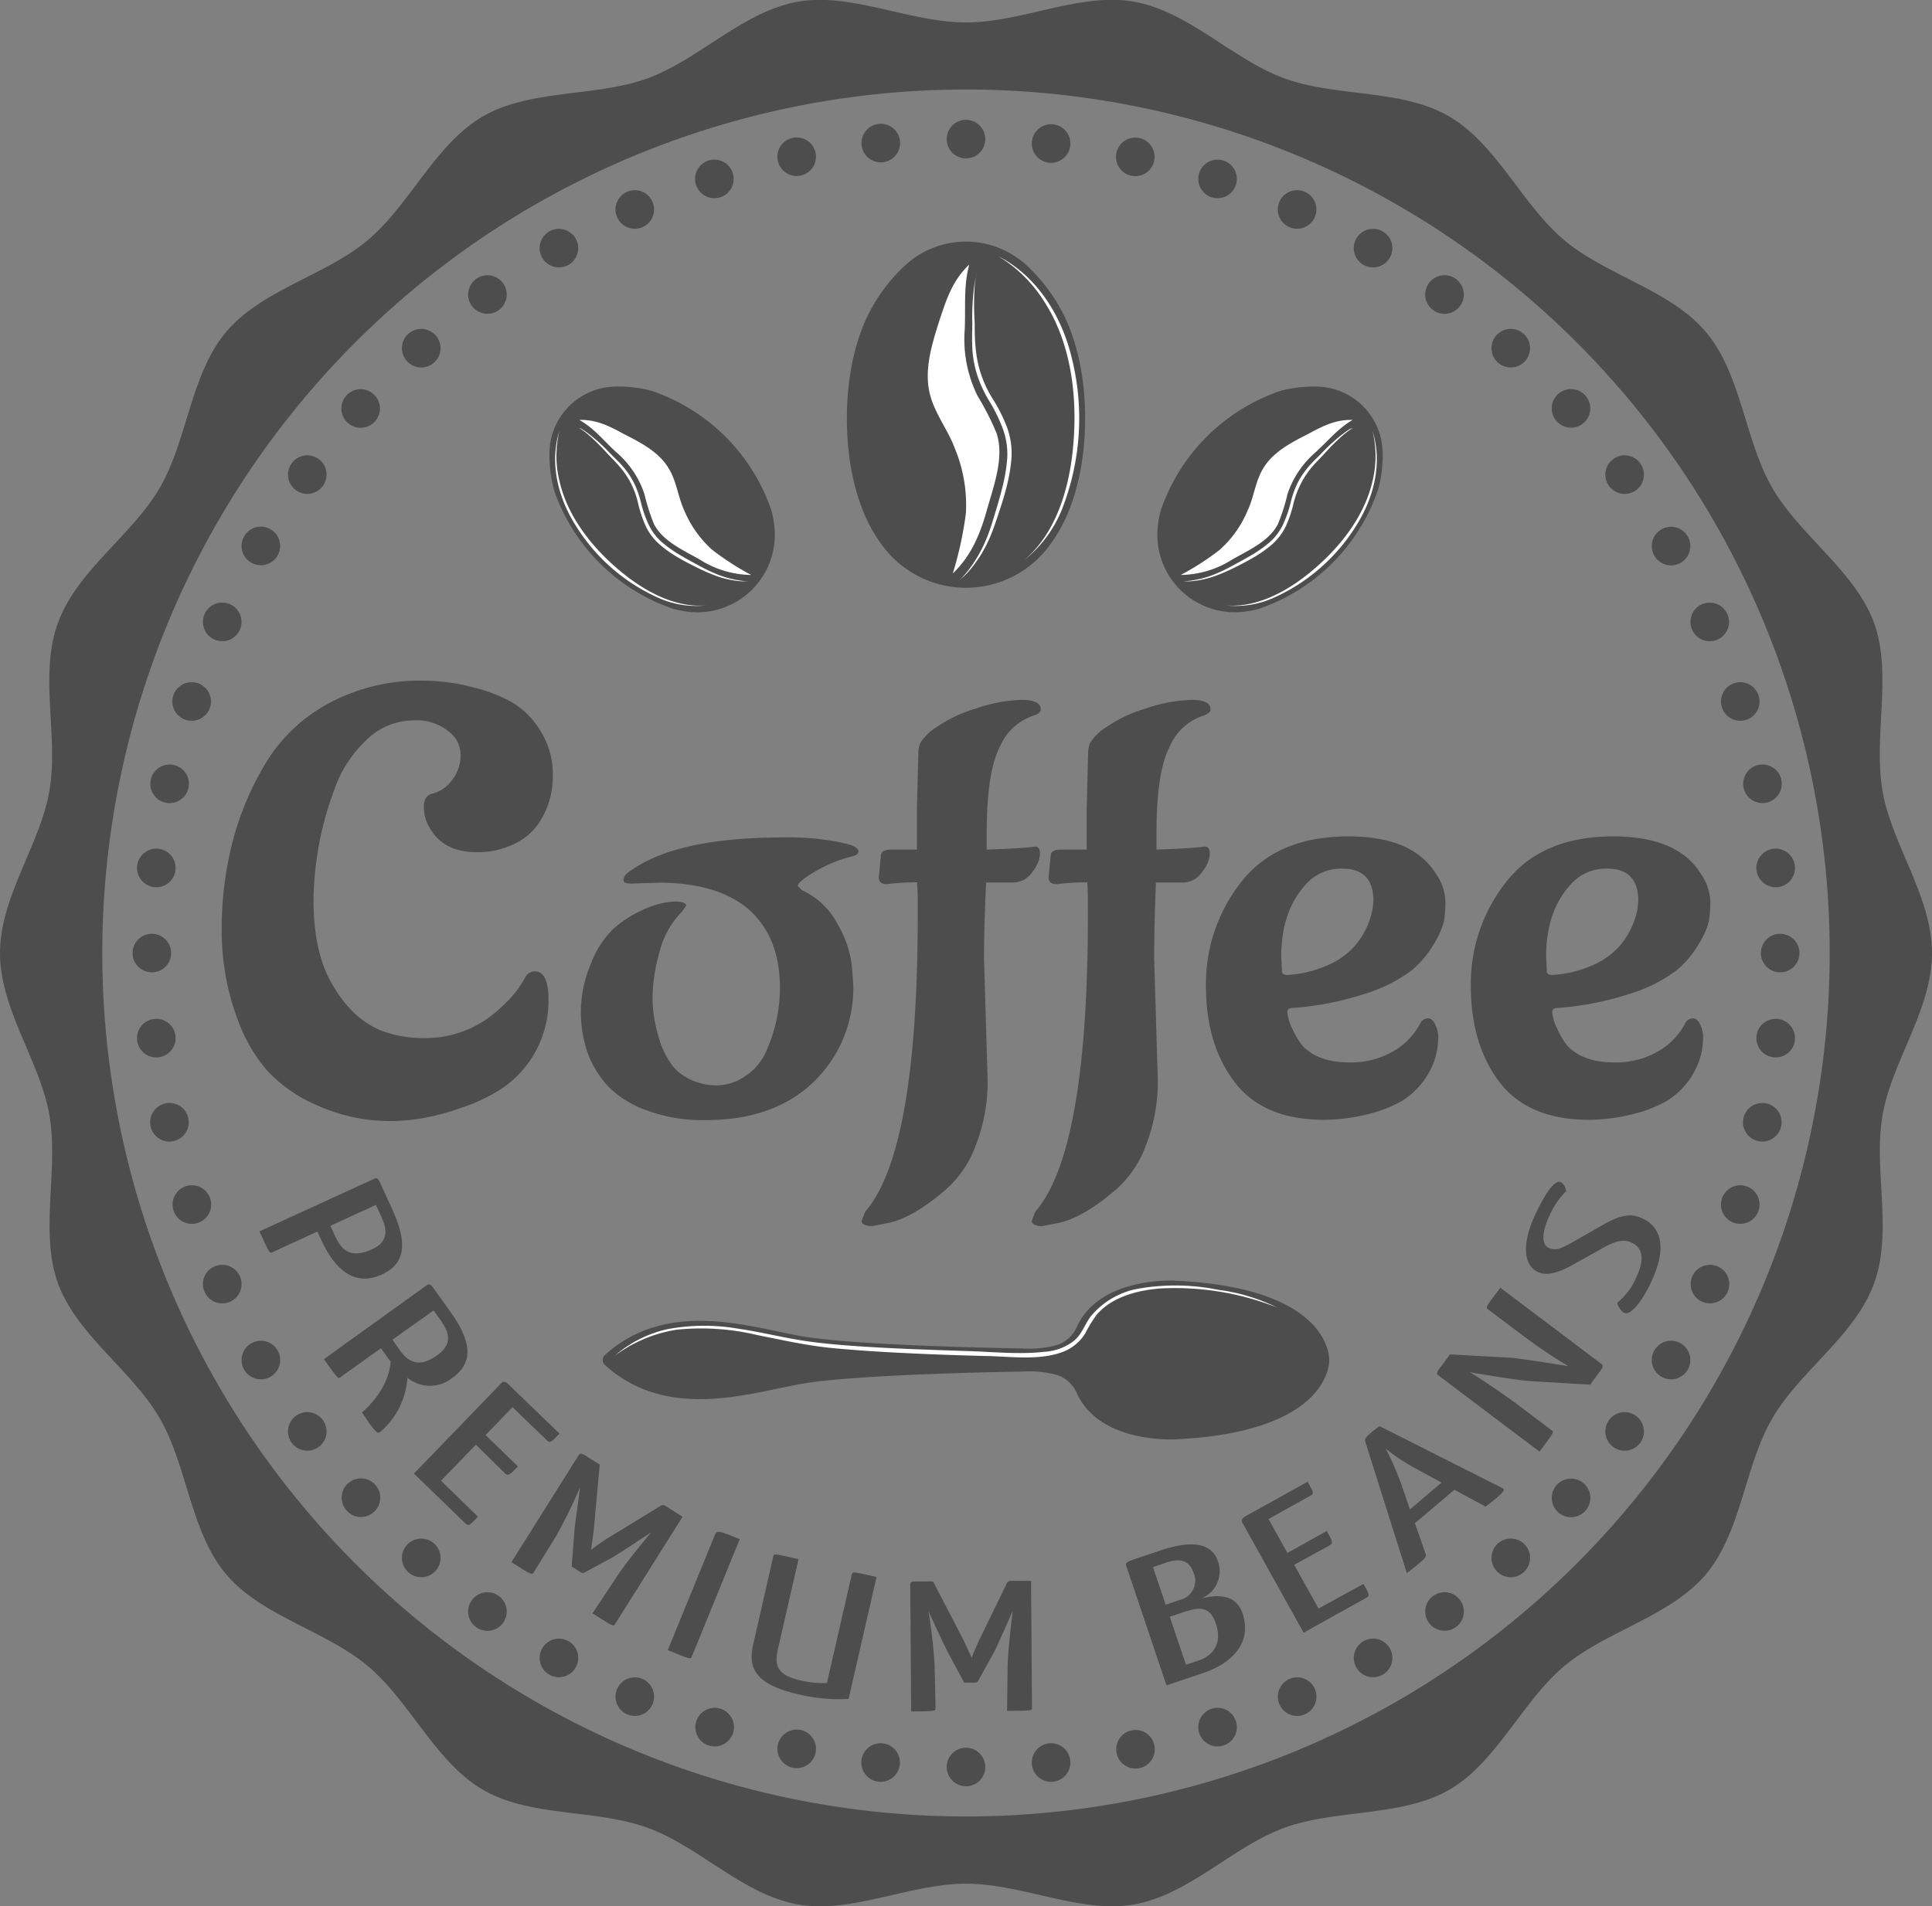 <svg id="Слой_1" data-name="Слой 1" xmlns="http://www.w3.org/2000/svg" viewBox="0 0 257.4 254.01"><rect x="0" y="0" width="257.4" height="254.01" fill="#808080" stroke="none"/><defs><style>.cls-1{fill:#4e4d4d;}.cls-2{fill:#fff;}</style></defs><path class="cls-1" d="M409.63,421.48c0-7.49-5.33-14.42-6.58-21.54-1.28-7.33,1.34-15.66-1.15-22.49s-9.91-11.65-13.57-18-4.09-15.11-8.81-20.72-13.26-7.53-18.89-12.26-9-12.8-15.34-16.49-15-2.54-21.94-5.07-12.74-8.94-20.07-10.22c-7.13-1.25-14.87,2.77-22.35,2.77s-15.23-4-22.36-2.77c-7.33,1.28-13.23,7.73-20.06,10.22s-15.62,1.41-21.94,5.07-9.73,11.77-15.34,16.49-14.16,6.62-18.89,12.26-5.12,14.34-8.81,20.72-11,11-13.57,18,.12,15.16-1.16,22.49c-1.25,7.12-6.57,14.05-6.57,21.54s5.32,14.41,6.57,21.54c1.28,7.33-1.33,15.65,1.16,22.49s9.91,11.64,13.57,18,4.09,15.11,8.8,20.72,13.26,7.53,18.9,12.26,9,12.8,15.34,16.49,15,2.54,21.94,5.07,12.74,8.94,20.07,10.22c7.12,1.25,14.86-2.77,22.35-2.77s15.22,4,22.35,2.77c7.33-1.28,13.23-7.73,20.07-10.22S339,536.61,345.29,533s9.72-11.77,15.34-16.49,14.16-6.62,18.89-12.26,5.11-14.34,8.81-20.72,11-11,13.57-18-.13-15.17,1.15-22.5C404.3,435.89,409.63,429,409.63,421.48ZM280.93,536.54A115.07,115.07,0,1,1,396,421.48,115.07,115.07,0,0,1,280.93,536.54Z" transform="translate(-152.23 -294.47)"/><path class="cls-1" d="M283.5,313a2.57,2.57,0,1,1-2.57-2.56A2.57,2.57,0,0,1,283.5,313Z" transform="translate(-152.23 -294.47)"/><path class="cls-1" d="M272.14,313.33a2.57,2.57,0,0,1-5.11.54,2.57,2.57,0,1,1,5.11-.54Z" transform="translate(-152.23 -294.47)"/><path class="cls-1" d="M260.89,314.84a2.57,2.57,0,1,1-3.05-2A2.58,2.58,0,0,1,260.89,314.84Z" transform="translate(-152.23 -294.47)"/><path class="cls-1" d="M249.85,317.52a2.57,2.57,0,1,1-3.24-1.65A2.57,2.57,0,0,1,249.85,317.52Z" transform="translate(-152.23 -294.47)"/><path class="cls-1" d="M239.15,321.34a2.57,2.57,0,1,1-3.39-1.3A2.56,2.56,0,0,1,239.15,321.34Z" transform="translate(-152.23 -294.47)"/><path class="cls-1" d="M228.92,326.25a2.57,2.57,0,1,1-3.51-.94A2.58,2.58,0,0,1,228.92,326.25Z" transform="translate(-152.23 -294.47)"/><path class="cls-1" d="M219.25,332.21a2.57,2.57,0,1,1-3.59-.57A2.57,2.57,0,0,1,219.25,332.21Z" transform="translate(-152.23 -294.47)"/><path class="cls-1" d="M210.26,339.15a2.57,2.57,0,1,1-3.63-.19A2.58,2.58,0,0,1,210.26,339.15Z" transform="translate(-152.23 -294.47)"/><path class="cls-1" d="M202,347a2.57,2.57,0,1,1-3.63.19A2.56,2.56,0,0,1,202,347Z" transform="translate(-152.23 -294.47)"/><path class="cls-1" d="M194.68,355.64a2.57,2.57,0,1,1-3.59.57A2.57,2.57,0,0,1,194.68,355.64Z" transform="translate(-152.23 -294.47)"/><path class="cls-1" d="M188.27,365a2.57,2.57,0,1,1-3.51.94A2.56,2.56,0,0,1,188.27,365Z" transform="translate(-152.23 -294.47)"/><path class="cls-1" d="M182.88,375a2.57,2.57,0,1,1-3.39,1.3A2.56,2.56,0,0,1,182.88,375Z" transform="translate(-152.23 -294.47)"/><path class="cls-1" d="M178.56,385.51a2.57,2.57,0,1,1-3.24,1.65A2.57,2.57,0,0,1,178.56,385.51Z" transform="translate(-152.23 -294.47)"/><path class="cls-1" d="M175.36,396.41a2.57,2.57,0,1,1-3.05,2A2.58,2.58,0,0,1,175.36,396.41Z" transform="translate(-152.23 -294.47)"/><path class="cls-1" d="M173.32,407.58a2.57,2.57,0,1,1-2.82,2.29A2.58,2.58,0,0,1,173.32,407.58Z" transform="translate(-152.23 -294.47)"/><circle class="cls-1" cx="20.23" cy="127.01" r="2.57"/><path class="cls-1" d="M172.78,430.26a2.57,2.57,0,1,1-2.28,2.82A2.57,2.57,0,0,1,172.78,430.26Z" transform="translate(-152.23 -294.47)"/><path class="cls-1" d="M174.29,441.51a2.57,2.57,0,1,1-2,3.05A2.58,2.58,0,0,1,174.29,441.51Z" transform="translate(-152.23 -294.47)"/><path class="cls-1" d="M177,452.55a2.57,2.57,0,1,1-1.65,3.24A2.57,2.57,0,0,1,177,452.55Z" transform="translate(-152.23 -294.47)"/><path class="cls-1" d="M180.79,463.25a2.57,2.57,0,1,1-1.3,3.39A2.56,2.56,0,0,1,180.79,463.25Z" transform="translate(-152.23 -294.47)"/><path class="cls-1" d="M185.7,473.49a2.57,2.57,0,1,1-.94,3.51A2.57,2.57,0,0,1,185.7,473.49Z" transform="translate(-152.23 -294.47)"/><path class="cls-1" d="M191.66,483.15a2.57,2.57,0,1,1-.57,3.59A2.57,2.57,0,0,1,191.66,483.15Z" transform="translate(-152.23 -294.47)"/><path class="cls-1" d="M198.6,492.15a2.57,2.57,0,1,1-.19,3.63A2.57,2.57,0,0,1,198.6,492.15Z" transform="translate(-152.23 -294.47)"/><path class="cls-1" d="M206.44,500.37a2.57,2.57,0,1,1,.19,3.62A2.55,2.55,0,0,1,206.44,500.37Z" transform="translate(-152.23 -294.47)"/><path class="cls-1" d="M215.09,507.72a2.57,2.57,0,1,1,.57,3.59A2.57,2.57,0,0,1,215.09,507.72Z" transform="translate(-152.23 -294.47)"/><path class="cls-1" d="M224.47,514.13a2.57,2.57,0,1,1,.94,3.51A2.57,2.57,0,0,1,224.47,514.13Z" transform="translate(-152.23 -294.47)"/><path class="cls-1" d="M234.46,519.52a2.57,2.57,0,1,1,1.3,3.4A2.57,2.57,0,0,1,234.46,519.52Z" transform="translate(-152.23 -294.47)"/><path class="cls-1" d="M245,523.84a2.57,2.57,0,1,1,1.65,3.24A2.58,2.58,0,0,1,245,523.84Z" transform="translate(-152.23 -294.47)"/><path class="cls-1" d="M255.86,527a2.57,2.57,0,1,1,2,3.05A2.58,2.58,0,0,1,255.86,527Z" transform="translate(-152.23 -294.47)"/><path class="cls-1" d="M267,529.08a2.57,2.57,0,1,1,2.29,2.83A2.57,2.57,0,0,1,267,529.08Z" transform="translate(-152.23 -294.47)"/><circle class="cls-1" cx="128.7" cy="235.48" r="2.57"/><path class="cls-1" d="M289.71,529.62a2.57,2.57,0,1,1,2.82,2.29A2.57,2.57,0,0,1,289.71,529.62Z" transform="translate(-152.23 -294.47)"/><path class="cls-1" d="M301,528.11a2.57,2.57,0,1,1,3,2A2.57,2.57,0,0,1,301,528.11Z" transform="translate(-152.23 -294.47)"/><path class="cls-1" d="M312,525.43a2.57,2.57,0,1,1,3.24,1.65A2.57,2.57,0,0,1,312,525.43Z" transform="translate(-152.23 -294.47)"/><path class="cls-1" d="M322.7,521.61a2.57,2.57,0,1,1,3.39,1.31A2.56,2.56,0,0,1,322.7,521.61Z" transform="translate(-152.23 -294.47)"/><path class="cls-1" d="M332.94,516.7a2.57,2.57,0,1,1,3.51.94A2.57,2.57,0,0,1,332.94,516.7Z" transform="translate(-152.23 -294.47)"/><path class="cls-1" d="M342.61,510.74a2.57,2.57,0,1,1,3.58.57A2.57,2.57,0,0,1,342.61,510.74Z" transform="translate(-152.23 -294.47)"/><path class="cls-1" d="M351.6,503.8a2.57,2.57,0,1,1,3.63.19A2.55,2.55,0,0,1,351.6,503.8Z" transform="translate(-152.23 -294.47)"/><path class="cls-1" d="M359.82,496a2.57,2.57,0,1,1,3.63-.19A2.57,2.57,0,0,1,359.82,496Z" transform="translate(-152.23 -294.47)"/><path class="cls-1" d="M367.17,487.31a2.57,2.57,0,1,1,3.59-.57A2.57,2.57,0,0,1,367.17,487.31Z" transform="translate(-152.23 -294.47)"/><path class="cls-1" d="M373.58,477.94a2.57,2.57,0,1,1,3.51-.94A2.57,2.57,0,0,1,373.58,477.94Z" transform="translate(-152.23 -294.47)"/><path class="cls-1" d="M379,467.94a2.57,2.57,0,1,1,3.4-1.3A2.58,2.58,0,0,1,379,467.94Z" transform="translate(-152.23 -294.47)"/><path class="cls-1" d="M383.29,457.44a2.57,2.57,0,1,1,3.24-1.65A2.57,2.57,0,0,1,383.29,457.44Z" transform="translate(-152.23 -294.47)"/><path class="cls-1" d="M386.49,446.54a2.57,2.57,0,1,1,3.05-2A2.58,2.58,0,0,1,386.49,446.54Z" transform="translate(-152.23 -294.47)"/><path class="cls-1" d="M388.53,435.37a2.57,2.57,0,1,1,2.83-2.29A2.56,2.56,0,0,1,388.53,435.37Z" transform="translate(-152.23 -294.47)"/><circle class="cls-1" cx="237.17" cy="127.01" r="2.57"/><path class="cls-1" d="M389.07,412.69a2.57,2.57,0,1,1,2.29-2.82A2.56,2.56,0,0,1,389.07,412.69Z" transform="translate(-152.23 -294.47)"/><path class="cls-1" d="M387.56,401.44a2.57,2.57,0,1,1,2-3.05A2.58,2.58,0,0,1,387.56,401.44Z" transform="translate(-152.23 -294.47)"/><path class="cls-1" d="M384.88,390.4a2.57,2.57,0,1,1,1.65-3.24A2.56,2.56,0,0,1,384.88,390.4Z" transform="translate(-152.23 -294.47)"/><path class="cls-1" d="M381.06,379.7a2.57,2.57,0,1,1,1.31-3.39A2.56,2.56,0,0,1,381.06,379.7Z" transform="translate(-152.23 -294.47)"/><path class="cls-1" d="M376.15,369.47a2.57,2.57,0,1,1,.94-3.51A2.58,2.58,0,0,1,376.15,369.47Z" transform="translate(-152.23 -294.47)"/><path class="cls-1" d="M370.19,359.8a2.57,2.57,0,1,1,.57-3.59A2.57,2.57,0,0,1,370.19,359.8Z" transform="translate(-152.23 -294.47)"/><path class="cls-1" d="M363.26,350.8a2.57,2.57,0,1,1,.19-3.62A2.57,2.57,0,0,1,363.26,350.8Z" transform="translate(-152.23 -294.47)"/><path class="cls-1" d="M355.42,342.59a2.57,2.57,0,1,1-.19-3.63A2.58,2.58,0,0,1,355.42,342.59Z" transform="translate(-152.23 -294.47)"/><path class="cls-1" d="M346.76,335.23a2.57,2.57,0,1,1-.57-3.59A2.57,2.57,0,0,1,346.76,335.23Z" transform="translate(-152.23 -294.47)"/><path class="cls-1" d="M337.39,328.82a2.57,2.57,0,1,1-.94-3.51A2.57,2.57,0,0,1,337.39,328.82Z" transform="translate(-152.23 -294.47)"/><path class="cls-1" d="M327.39,323.43a2.57,2.57,0,1,1-1.3-3.39A2.57,2.57,0,0,1,327.39,323.43Z" transform="translate(-152.23 -294.47)"/><path class="cls-1" d="M316.89,319.11a2.57,2.57,0,1,1-1.65-3.24A2.57,2.57,0,0,1,316.89,319.11Z" transform="translate(-152.23 -294.47)"/><path class="cls-1" d="M306,315.91a2.57,2.57,0,1,1-2-3.05A2.57,2.57,0,0,1,306,315.91Z" transform="translate(-152.23 -294.47)"/><path class="cls-1" d="M294.82,313.87a2.57,2.57,0,1,1-2.29-2.83A2.56,2.56,0,0,1,294.82,313.87Z" transform="translate(-152.23 -294.47)"/><path class="cls-1" d="M293.24,335.12a22.84,22.84,0,0,0-4.37-5.41,11.92,11.92,0,0,0-15.91,0,22.76,22.76,0,0,0-4.35,5.38c-2.38,4.05-3.55,9.43-3.55,15.15s1.16,11.1,3.54,15.15a20,20,0,0,0,1.48,2.16,13.82,13.82,0,0,0,21.68,0,20.51,20.51,0,0,0,1.49-2.19c2.38-4.05,3.55-9.44,3.55-15.15S295.62,339.17,293.24,335.12Z" transform="translate(-152.23 -294.47)"/><path class="cls-2" d="M285.25,328.62c5.27,2.73,8.53,8.14,9.83,13.79a33.16,33.16,0,0,1-1.42,20.08,16.56,16.56,0,0,1-5,6.65c4.28-3.6,6-9.56,6.52-14.92.64-6.53-.13-13.75-3.72-19.39A18.65,18.65,0,0,0,285.25,328.62Z" transform="translate(-152.23 -294.47)"/><path class="cls-2" d="M282.39,330.69l-.1.48c-.06.32-.14.78-.2,1.37a36.61,36.61,0,0,0,0,4.94c0,1,0,2.14.12,3.29a15.42,15.42,0,0,0,.72,3.56,15.63,15.63,0,0,0,1.69,3.5,21.19,21.19,0,0,1,1.82,3.7,10.15,10.15,0,0,1,.54,4.12,23.24,23.24,0,0,1-.7,3.92c-.32,1.25-.71,2.43-1.08,3.55s-.73,2.17-1.15,3.11a16.94,16.94,0,0,1-2.62,4.22c-.39.45-.73.79-1,1l-.36.33.34-.35a12.51,12.51,0,0,0,.9-1.05,18.27,18.27,0,0,0,2.41-4.28c.39-.94.71-2,1.05-3.12s.69-2.3,1-3.54a22.81,22.81,0,0,0,.65-3.84,9.82,9.82,0,0,0-.55-3.9,21.5,21.5,0,0,0-1.74-3.62,16.49,16.49,0,0,1-1.7-3.61,13.94,13.94,0,0,1-.66-3.68c-.06-1.19,0-2.29,0-3.32a31.46,31.46,0,0,1,.27-5c.09-.59.19-1,.27-1.36Z" transform="translate(-152.23 -294.47)"/><path class="cls-2" d="M281.36,329.73c-.78,2.91-.46,5.5-.6,8.67a17,17,0,0,0,1.72,8.85A35.55,35.55,0,0,1,285,352.2c1.07,3.24-.38,7-1.28,10.22s-2.1,6.14-4.55,8.47a47.57,47.57,0,0,0,1.75-8.06,19.67,19.67,0,0,0-1.46-8.56c-.91-2.5-2.69-4.66-3.34-7.28-.82-3.28.3-6.76,1.33-10C278.37,334.21,279.19,331.78,281.36,329.73Z" transform="translate(-152.23 -294.47)"/><path class="cls-1" d="M335.87,359.57a16.77,16.77,0,0,0,.55-5.18A8.91,8.91,0,0,0,328,346a17.13,17.13,0,0,0-5.14.55,25.52,25.52,0,0,0-16,16,13.46,13.46,0,0,0-.36,1.92A10.33,10.33,0,0,0,317.92,376a15,15,0,0,0,1.94-.37,25.42,25.42,0,0,0,16-16Z" transform="translate(-152.23 -294.47)"/><path class="cls-2" d="M335.09,351.91c1.34,4.23.2,8.81-2.09,12.48a24.85,24.85,0,0,1-11.37,9.87,12.41,12.41,0,0,1-6.14.89c4.17.36,8.22-1.88,11.33-4.44,3.79-3.11,7.2-7.34,8.29-12.21A14,14,0,0,0,335.09,351.91Z" transform="translate(-152.23 -294.47)"/><path class="cls-2" d="M332.48,351.49l-.31.2c-.19.14-.48.34-.83.62a27.87,27.87,0,0,0-2.63,2.59c-.51.56-1.12,1.15-1.68,1.8a11.38,11.38,0,0,0-1.5,2.26,12,12,0,0,0-1,2.74,15.7,15.7,0,0,1-1,2.92,7.75,7.75,0,0,1-1.89,2.46,16.91,16.91,0,0,1-2.45,1.71c-.83.49-1.66.91-2.44,1.3a24.57,24.57,0,0,1-2.26,1,12.49,12.49,0,0,1-3.61.84,8,8,0,0,1-1,0h0a10.13,10.13,0,0,0,1-.08,13.36,13.36,0,0,0,3.53-1,23.62,23.62,0,0,0,2.21-1.09c.77-.42,1.58-.86,2.4-1.34a17.13,17.13,0,0,0,2.37-1.69,7.32,7.32,0,0,0,1.77-2.35,15.66,15.66,0,0,0,1-2.84,12.7,12.7,0,0,1,1-2.81,11.38,11.38,0,0,1,1.6-2.29c.6-.66,1.21-1.21,1.74-1.77a23.53,23.53,0,0,1,2.76-2.47,10,10,0,0,1,.86-.58Z" transform="translate(-152.23 -294.47)"/><path class="cls-2" d="M332.44,350.43c-1.95,1.14-3.15,2.67-4.9,4.28a12.65,12.65,0,0,0-3.77,5.58,26.09,26.09,0,0,1-1.27,4c-1.15,2.28-3.89,3.49-6.08,4.73a13,13,0,0,1-6.88,2.07,35.26,35.26,0,0,0,5.18-3.34,14.5,14.5,0,0,0,3.75-5.29c.85-1.81,1-3.89,2.09-5.62,1.3-2.16,3.73-3.41,6-4.56C328.49,351.22,330.21,350.37,332.44,350.43Z" transform="translate(-152.23 -294.47)"/><path class="cls-1" d="M226,359.57a17.4,17.4,0,0,1-.55-5.18,8.92,8.92,0,0,1,8.43-8.39,17.13,17.13,0,0,1,5.14.55,25.48,25.48,0,0,1,16,16,13.46,13.46,0,0,1,.36,1.92A10.33,10.33,0,0,1,243.94,376a15.52,15.52,0,0,1-1.95-.37,25.48,25.48,0,0,1-16-16Z" transform="translate(-152.23 -294.47)"/><path class="cls-2" d="M226.76,351.91c-1.33,4.23-.2,8.81,2.1,12.48a24.83,24.83,0,0,0,11.36,9.87,12.42,12.42,0,0,0,6.14.89c-4.16.36-8.22-1.88-11.33-4.44-3.79-3.11-7.2-7.34-8.28-12.21A14,14,0,0,1,226.76,351.91Z" transform="translate(-152.23 -294.47)"/><path class="cls-2" d="M229.37,351.49l.31.2c.2.14.49.34.83.62a27.87,27.87,0,0,1,2.63,2.59c.52.56,1.12,1.15,1.68,1.8a11.42,11.42,0,0,1,1.51,2.26,12,12,0,0,1,.95,2.74,15.74,15.74,0,0,0,1,2.92,7.47,7.47,0,0,0,1.89,2.46,16.3,16.3,0,0,0,2.44,1.71c.83.49,1.66.91,2.45,1.3a24.44,24.44,0,0,0,2.25,1,12.54,12.54,0,0,0,3.62.84,8,8,0,0,0,1,0h0c-.24,0-.59,0-1-.08a13.36,13.36,0,0,1-3.53-1,23.51,23.51,0,0,1-2.2-1.09c-.78-.42-1.59-.86-2.4-1.34a16.64,16.64,0,0,1-2.38-1.69,7.32,7.32,0,0,1-1.77-2.35,15.66,15.66,0,0,1-1-2.84,12.7,12.7,0,0,0-1-2.81,10.63,10.63,0,0,0-1.6-2.29c-.6-.66-1.2-1.21-1.74-1.77a22.75,22.75,0,0,0-2.76-2.47,10,10,0,0,0-.86-.58Z" transform="translate(-152.23 -294.47)"/><path class="cls-2" d="M229.41,350.43c2,1.14,3.15,2.67,4.9,4.28a12.56,12.56,0,0,1,3.77,5.58,27.26,27.26,0,0,0,1.27,4c1.15,2.28,3.89,3.49,6.08,4.73a13,13,0,0,0,6.88,2.07,35.8,35.8,0,0,1-5.18-3.34,14.5,14.5,0,0,1-3.75-5.29c-.84-1.81-1-3.89-2.09-5.62-1.3-2.16-3.73-3.41-6-4.56C233.36,351.22,231.64,350.37,229.41,350.43Z" transform="translate(-152.23 -294.47)"/><path class="cls-1" d="M232.83,476.38c8.12,7.34,18.7,3.91,25.87,2.56,7.39-1.38,29.77-1.69,29.77-1.69a13.91,13.91,0,0,1,4.53.44,4.33,4.33,0,0,1,2.67,2.39c3.07,6.86,13.19,6.2,13.19,6.2,20.93-1,20.46-10.57,20.46-10.57s.47-9.6-20.46-10.57c0,0-10.12-.65-13.19,6.21a4.34,4.34,0,0,1-2.67,2.38,13.91,13.91,0,0,1-4.53.44s-22.38-.31-29.77-1.69c-7.17-1.35-17.75-4.78-25.87,2.56A.9.9,0,0,0,232.83,476.38Z" transform="translate(-152.23 -294.47)"/><path class="cls-2" d="M234.16,475.13a15.84,15.84,0,0,1,7-3.53,26.63,26.63,0,0,1,9.38-.07c3.28.48,6.5,1.33,9.79,1.76s6.78.64,10.17.82c3.55.18,7.1.29,10.66.41,3.34.1,6.85.48,10.18.1a7.12,7.12,0,0,0,4-1.49c1-.86,1.36-2,2.09-3.08a10.6,10.6,0,0,1,6.67-3.88,28.75,28.75,0,0,1,10.46.19,24.84,24.84,0,0,1,7.78,2.34,37,37,0,0,0-15.57-2.52c-3,.24-6.35,1.11-8.38,3.44a16.52,16.52,0,0,0-1.55,2.5,6,6,0,0,1-3.09,2.54c-3.08,1.13-6.83.59-10,.52q-5.24-.12-10.46-.37c-3.42-.16-6.84-.37-10.25-.7s-6.6-1.07-9.9-1.72a32.09,32.09,0,0,0-10.74-.72A18.53,18.53,0,0,0,234.16,475.13Z" transform="translate(-152.23 -294.47)"/><path class="cls-1" d="M223.48,423.91c1.22,0,1.83,1.28,1.83,3.83a14.13,14.13,0,0,1-5.9,11.57,22.19,22.19,0,0,1-5.52,2.72q-10.26,3.75-19.18-.16a19.51,19.51,0,0,1-6.9-4.75,21.4,21.4,0,0,1-3.84-6.58,33.4,33.4,0,0,1-2.2-12.06,46.55,46.55,0,0,1,1.44-11.81,39.64,39.64,0,0,1,4.41-10.49,21.9,21.9,0,0,1,8.44-8,25.56,25.56,0,0,1,12.66-3,25.84,25.84,0,0,1,6.37.84,20.81,20.81,0,0,1,5.42,2.08,11.2,11.2,0,0,1,3.74,3.79,10.85,10.85,0,0,1,1.63,6,11.11,11.11,0,0,1-2.11,6.63,8.3,8.3,0,0,1-3.07,2.43,10.79,10.79,0,0,1-5,1.08c-2.95,0-5-1.09-6.24-3.27a5.35,5.35,0,0,1-.76-2.8c0-1,.41-1.59,1.24-1.75a4.68,4.68,0,0,0,2.5-1.76,5.24,5.24,0,0,0,1.15-3.35,3.9,3.9,0,0,0-1-2.63,6.81,6.81,0,0,0-5.28-2,9,9,0,0,0-6.28,2.63,16.56,16.56,0,0,0-4.27,6.63A43.5,43.5,0,0,0,194,414.33q0,6.71,2.2,10.78,2.68,5,6.81,6.7a16,16,0,0,0,5.95,1,14.46,14.46,0,0,0,10.16-4.23,14.22,14.22,0,0,0,3.17-4A1.44,1.44,0,0,1,223.48,423.91Z" transform="translate(-152.23 -294.47)"/><path class="cls-1" d="M240,412.1l-3.6.12c-.73,0-1.1-.12-1.1-.44a1.3,1.3,0,0,1,.58-1q6.13-4.71,20.71-4.71a33.78,33.78,0,0,1,7.86.72l1,.24c.77.27,1.15.56,1.15.88s-.22.48-.67.64a18.59,18.59,0,0,0-5,2c-1.6.93-2.4,1.59-2.4,2l.57.56a10.15,10.15,0,0,1,4.75,4.55,14.38,14.38,0,0,1,1.87,5.5l.19,2.48a17.37,17.37,0,0,1-5.27,13q-5.28,5.1-14.39,5.1a21.29,21.29,0,0,1-8-1.35,13.63,13.63,0,0,1-4.94-3.08,14.17,14.17,0,0,1-2.54-3.87,16.44,16.44,0,0,1,.15-12.45,12.74,12.74,0,0,1,3-4.71,14.65,14.65,0,0,1,3.79-2.47,11.31,11.31,0,0,1,4.31-1.2c1.09,0,1.63.19,1.63.56l-.57.8a11.62,11.62,0,0,0-3,5.43,22.81,22.81,0,0,0-.91,5.94,17.84,17.84,0,0,0,.76,5.15,11.84,11.84,0,0,0,1.73,3.79,6.6,6.6,0,0,0,2.2,1.88,8.26,8.26,0,0,0,3.84.95,6.85,6.85,0,0,0,3.93-1.31,7.51,7.51,0,0,0,2.78-3.47,20.44,20.44,0,0,0,1.73-8.23q0-6.69-4.08-10.37C249.3,413.32,245.28,412.1,240,412.1Z" transform="translate(-152.23 -294.47)"/><path class="cls-1" d="M283.33,422.23l.48,16a23.32,23.32,0,0,1-1.59,8.9,14.42,14.42,0,0,1-3.88,5.78q-4.69,4.08-8.25,4.63l-1.63.32q-1.44,0-1.44-.72l.48-1.2q7-8.06,7-39.58c0-1.92,0-3.35-.09-4.31a33.92,33.92,0,0,0-4,.24h-.1c-.7,0-1-.29-1-.88l.29-3c.06-.48.51-.72,1.34-.72h3.45v-5.35l.19-7.58a3.81,3.81,0,0,1,.24-1.24,6.51,6.51,0,0,1,2.07-2.07,18.43,18.43,0,0,1,5.37-2.56,20.13,20.13,0,0,1,6.09-1.15c1.69,0,2.54.42,2.54,1.27,0,.32-.29.59-.87.8a7.37,7.37,0,0,0-4.55,4.11q-1.78,3.39-1.78,11.53v2.24c3.27-.11,5.4-.24,6.43-.4.45,0,.67.32.67,1a4.27,4.27,0,0,1-1,2.35,3.11,3.11,0,0,1-2.49,1.44c-1,0-2.22,0-3.69,0Q283.33,418,283.33,422.23Z" transform="translate(-152.23 -294.47)"/><path class="cls-1" d="M306,422.23l.48,16a23.32,23.32,0,0,1-1.59,8.9,14.42,14.42,0,0,1-3.88,5.78q-4.7,4.08-8.25,4.63l-1.63.32q-1.44,0-1.44-.72l.48-1.2q7-8.06,7-39.58c0-1.92,0-3.35-.09-4.31a34,34,0,0,0-4,.24h-.1c-.7,0-1.05-.29-1.05-.88l.29-3c.06-.48.51-.72,1.34-.72h3.45v-5.35l.19-7.58a3.81,3.81,0,0,1,.24-1.24,6.56,6.56,0,0,1,2.06-2.07,18.63,18.63,0,0,1,5.38-2.56,20.13,20.13,0,0,1,6.09-1.15c1.69,0,2.54.42,2.54,1.27,0,.32-.29.59-.87.8a7.37,7.37,0,0,0-4.55,4.11q-1.78,3.39-1.78,11.53v2.24q4.89-.17,6.43-.4c.45,0,.67.32.67,1a4.27,4.27,0,0,1-1,2.35,3.11,3.11,0,0,1-2.49,1.44c-1,0-2.22,0-3.69,0Q306,418,306,422.23Z" transform="translate(-152.23 -294.47)"/><path class="cls-1" d="M343.84,432.53a9.51,9.51,0,0,1-1.49,5.31,10.28,10.28,0,0,1-3.35,3.35,17.55,17.55,0,0,1-4.37,1.72,24.76,24.76,0,0,1-6,.79q-8.05,0-11.89-5t-3.84-12.81A21.83,21.83,0,0,1,317.61,412q4.74-6.06,14.24-6.07,8.63,0,11.7,5a6.75,6.75,0,0,1,1.25,3.63,14.82,14.82,0,0,1-.2,2.72,10.83,10.83,0,0,1-1.34,3,13.13,13.13,0,0,1-3.07,3.59,19.85,19.85,0,0,1-6,3,40,40,0,0,1-9.68,1.92c-.52,0-.77.19-.77.56a5.89,5.89,0,0,0,.62,2.11,11.13,11.13,0,0,0,1.39,2.36q2.12,2.24,6.23,2.23a11.09,11.09,0,0,0,7-2.23,9.53,9.53,0,0,0,2.49-3,1.15,1.15,0,0,1,1-.64c.41,0,.75.3,1,.88A3.72,3.72,0,0,1,343.84,432.53Zm-20.91-10.61.1,2c0,.32.25.48.77.48a15.35,15.35,0,0,0,5.36-1.32,10.13,10.13,0,0,0,3.46-2.43,10.48,10.48,0,0,0,2.49-5.11l.1-1q0-4.31-4.13-4.31a6.25,6.25,0,0,0-5,2.24Q322.94,416,322.93,421.92Z" transform="translate(-152.23 -294.47)"/><path class="cls-1" d="M379.13,432.53a9.51,9.51,0,0,1-1.49,5.31,10.28,10.28,0,0,1-3.35,3.35,17.55,17.55,0,0,1-4.37,1.72,24.76,24.76,0,0,1-6,.79q-8.06,0-11.89-5t-3.84-12.81A21.83,21.83,0,0,1,352.9,412q4.74-6.06,14.24-6.07,8.63,0,11.7,5a6.75,6.75,0,0,1,1.25,3.63,15.94,15.94,0,0,1-.19,2.72,11.26,11.26,0,0,1-1.35,3,13.13,13.13,0,0,1-3.07,3.59,19.85,19.85,0,0,1-6,3,40,40,0,0,1-9.68,1.92c-.52,0-.77.19-.77.56a5.89,5.89,0,0,0,.62,2.11,11.13,11.13,0,0,0,1.39,2.36q2.12,2.24,6.24,2.23a11.08,11.08,0,0,0,7-2.23,9.53,9.53,0,0,0,2.49-3,1.15,1.15,0,0,1,1-.64c.41,0,.75.3,1,.88A3.72,3.72,0,0,1,379.13,432.53Zm-20.91-10.61.1,2c0,.32.25.48.77.48a15.46,15.46,0,0,0,5.37-1.32,10.18,10.18,0,0,0,3.45-2.43,10.48,10.48,0,0,0,2.49-5.11l.1-1q0-4.31-4.13-4.31a6.25,6.25,0,0,0-5,2.24Q358.23,416,358.22,421.92Z" transform="translate(-152.23 -294.47)"/><path class="cls-1" d="M202.15,451.53c.27-.12.45,0,.67.45l1.65,3.6c2.11,4.58,1.76,7.3-1.37,8.74-3.71,1.7-6.3-.81-8-4.45l-.59-1.28-6,2.77c-.36.16-.36.16-1.72-2.79Zm1,5.33-.84-1.82-6.06,2.78.73,1.6c.94,2,2.34,2.67,4.84,1.53C203.4,460.22,204.12,459,203.13,456.86Z" transform="translate(-152.23 -294.47)"/><path class="cls-1" d="M209.15,465.7s.35-.25.74.3l2.31,3.23c2.94,4.11,3.1,6.85.31,8.85a4.75,4.75,0,0,1-6,0,10.41,10.41,0,0,1-3.61,7.21c-.3.22-.47.19-1.36-1-.3-.42-.68-1-1.08-1.59,3.15-2.79,3.72-5.52,3.83-6.78a6.44,6.44,0,0,1-.49-.64l-.82-1.14-5.39,3.86c-.32.24-.34.2-2.21-2.4Zm2,5L210,469.11,204.52,473l1,1.44c1.31,1.82,2.81,2.17,4.94.65C212,474,212.49,472.66,211.12,470.74Z" transform="translate(-152.23 -294.47)"/><path class="cls-1" d="M215.91,496.59c-1.17,1.21-1.25,1.3-1.71.86l-6.82-6.6,11.73-12.15s.32-.28.78.17l6.88,6.65c-1.13,1.18-1.25,1.3-1.69.88L220.51,482l-3.59,3.71,4.31,4.18c-1.06,1.1-1.28,1.34-1.72.92L215.63,487l-4.64,4.8Z" transform="translate(-152.23 -294.47)"/><path class="cls-1" d="M229.33,488.39c.21-.33.5-.18.8,0l2,1.26-.76,8.35c-.11,1.07-.37,2.84-.4,3,.09-.06,1.53-1.15,2.42-1.66l6.78-4.15a.61.61,0,0,1,.77,0l2.23,1.41-9,14.31c-.22.33-.22.33-3-1.44l3.31-5c1.32-2,4-5.18,4.5-5.79-1.7,1.12-4.55,3-5.12,3.32l-3.8,2.05a.44.44,0,0,1-.48-.07l-1.19-.75.35-4.45c0-.64.51-4,.78-6.12l0,0a69.9,69.9,0,0,1-3.2,6.51l-3,4.88c-.21.34-.38.23-2.95-1.4Z" transform="translate(-152.23 -294.47)"/><path class="cls-1" d="M247.4,499.2c.35-.85.38-.84,3.39.39l-6.4,15.66c-.15.37-.19.35-3.19-.88Z" transform="translate(-152.23 -294.47)"/><path class="cls-1" d="M255.87,514.25c-.44,2-.28,3.41,3,4.16a13.14,13.14,0,0,0,3.53.35l3.31-14.46c.1-.41.13-.4,3.3.33l-3.72,16.24a22.24,22.24,0,0,1-6.84-.65c-6.24-1.43-6.48-4-5.84-6.76l2.64-11.55c.09-.41.09-.41,3.37.34Z" transform="translate(-152.23 -294.47)"/><path class="cls-1" d="M273.5,505.65c0-.4.32-.42.68-.43h2.36l3.86,7.43c.49,1,1.22,2.59,1.3,2.76,0-.1.67-1.78,1.15-2.7l3.47-7.14a.61.61,0,0,1,.64-.43l2.64,0,.12,16.91c0,.39,0,.39-3.32.42l.08-6c.06-2.35.59-6.53.66-7.3-.82,1.86-2.2,5-2.52,5.56l-2.09,3.77a.45.45,0,0,1-.44.2h-1.4l-2.12-3.94c-.32-.54-1.75-3.67-2.64-5.56v0a68.15,68.15,0,0,1,.82,7.21l.12,5.71c0,.4-.2.4-3.24.42Z" transform="translate(-152.23 -294.47)"/><path class="cls-1" d="M302.27,503.12c-.1-.28.07-.52.87-.79l3.76-1.26c3-1,6.58-1.54,7.6,1.48a3.92,3.92,0,0,1-2.37,5c1.77-.52,4.69-.9,5.64,1.91,1.32,3.94-1.39,6.68-5.34,8l-4.79,1.61Zm5.26,5.2,1.86-.63a2.63,2.63,0,0,0,1.86-3.63c-.65-1.91-2.14-1.85-3.59-1.37l-1.82.62Zm2.71,8,1.71-.57c1.89-.64,3.17-2.27,2.26-4.94-.81-2.41-2.33-2.16-4.38-1.47l-1.75.59Z" transform="translate(-152.23 -294.47)"/><path class="cls-1" d="M333.89,505.55c.81,1.47.87,1.57.31,1.88l-8.29,4.62-8.22-14.77s-.17-.38.39-.7l8.37-4.65c.79,1.43.88,1.58.35,1.87l-5.57,3.1,2.52,4.52,5.25-2.93c.75,1.35.9,1.63.38,1.92L324.65,503l3.25,5.83Z" transform="translate(-152.23 -294.47)"/><path class="cls-1" d="M346,493l-5.26,4.46,1.43,4.1c.09.29.07.46-.91,1.28-.33.29-1,.81-1.6,1.27l-5.56-17.59c-.1-.24.18-.6.72-1.06a12.05,12.05,0,0,1,1.22-.93l16.42,8.29c.24.15.18.4-.8,1.23-.37.31-.86.72-1.5,1.2Zm-5.92,2.62,4.21-3.57-3.3-1.8a26.76,26.76,0,0,1-4.14-2.72,38.53,38.53,0,0,1,2,4.53Z" transform="translate(-152.23 -294.47)"/><path class="cls-1" d="M355.91,478.51c-1.32-.09-5.74-.81-7.88-1.17,1.43.78,5.29,3.49,6.15,4.13l4.79,3.62c.32.23.32.23-1.63,2.83l-13.49-10.17c-.23-.17-.21-.41.07-.79l1.5-2,8,.44c1.51.13,5.8.81,7.86,1.15l-.06,0a68,68,0,0,1-6.1-4.1l-4.64-3.49c-.34-.26-.29-.32,1.64-2.88l13.5,10.18c.2.15.17.43-.1.78L364.09,479Z" transform="translate(-152.23 -294.47)"/><path class="cls-1" d="M360.17,452a1.56,1.56,0,0,1,.71,1.22,10.53,10.53,0,0,0-2.23,3.29c-1,2.14-1.07,3.79-.11,4.24s1.68.09,3-.62l4.59-2.63c2.28-1.23,3.54-1.3,4.93-.65,2.25,1.06,3.47,3.54,1.15,8.47-1.55,3.3-2.95,4.41-3.57,4.12a2.05,2.05,0,0,1-.94-1.37,8.61,8.61,0,0,0,2.53-3.37c1.21-2.57.76-4-.61-4.63-1-.48-2-.32-3.9.74l-4.33,2.43c-2,1-3.23,1.23-4.28.74-1.88-.89-2.2-3.69-.29-7.75C358.44,452.8,359.54,451.73,360.17,452Z" transform="translate(-152.23 -294.47)"/></svg>